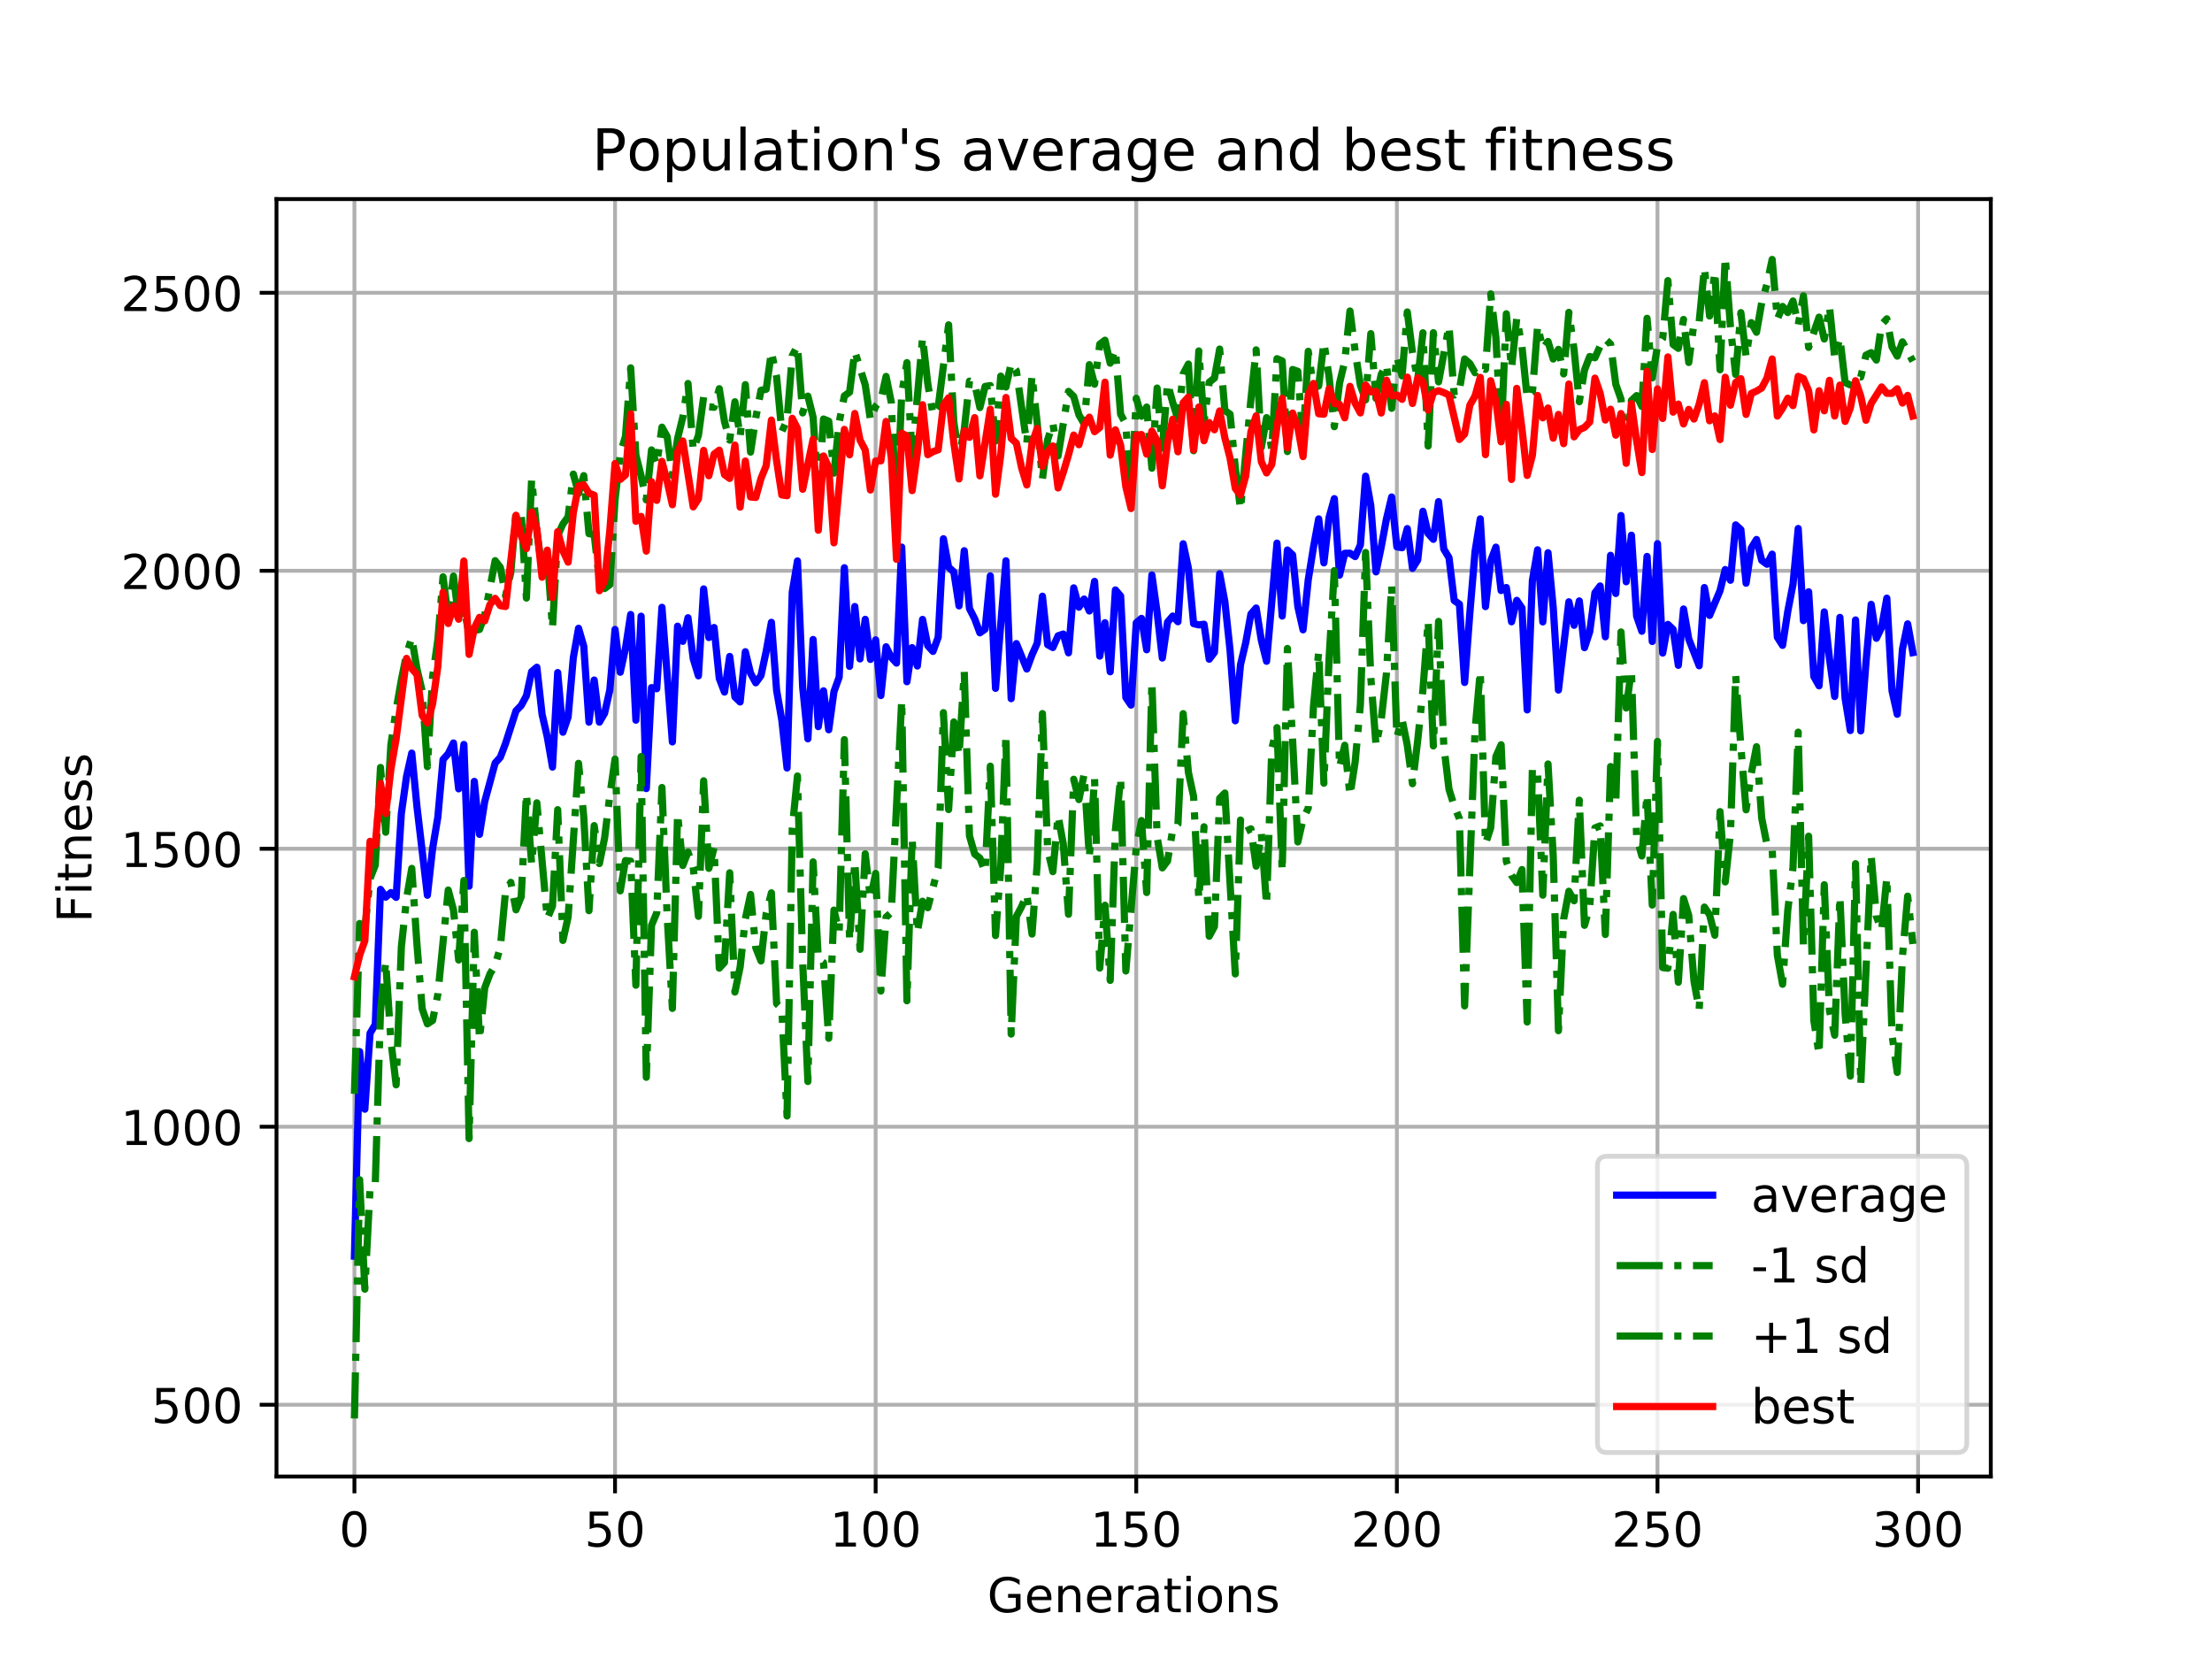 <?xml version="1.0" encoding="utf-8" standalone="no"?>
<!DOCTYPE svg PUBLIC "-//W3C//DTD SVG 1.1//EN"
  "http://www.w3.org/Graphics/SVG/1.1/DTD/svg11.dtd">
<!-- Created with matplotlib (https://matplotlib.org/) -->
<svg height="345.6pt" version="1.1" viewBox="0 0 460.8 345.6" width="460.8pt" xmlns="http://www.w3.org/2000/svg" xmlns:xlink="http://www.w3.org/1999/xlink">
 <defs>
  <style type="text/css">
*{stroke-linecap:butt;stroke-linejoin:round;}
  </style>
 </defs>
 <g id="figure_1">
  <g id="patch_1">
   <path d="M 0 345.6 
L 460.8 345.6 
L 460.8 0 
L 0 0 
z
" style="fill:#ffffff;"/>
  </g>
  <g id="axes_1">
   <g id="patch_2">
    <path d="M 57.6 307.584 
L 414.72 307.584 
L 414.72 41.472 
L 57.6 41.472 
z
" style="fill:#ffffff;"/>
   </g>
   <g id="matplotlib.axis_1">
    <g id="xtick_1">
     <g id="line2d_1">
      <path clip-path="url(#p41fdf93047)" d="M 73.833 307.584 
L 73.833 41.472 
" style="fill:none;stroke:#b0b0b0;stroke-linecap:square;stroke-width:0.8;"/>
     </g>
     <g id="line2d_2">
      <defs>
       <path d="M 0 0 
L 0 3.5 
" id="m886d10fa8c" style="stroke:#000000;stroke-width:0.8;"/>
      </defs>
      <g>
       <use style="stroke:#000000;stroke-width:0.8;" x="73.833" xlink:href="#m886d10fa8c" y="307.584"/>
      </g>
     </g>
     <g id="text_1">
      <!-- 0 -->
      <defs>
       <path d="M 31.781 66.406 
Q 24.172 66.406 20.328 58.906 
Q 16.5 51.422 16.5 36.375 
Q 16.5 21.391 20.328 13.891 
Q 24.172 6.391 31.781 6.391 
Q 39.453 6.391 43.281 13.891 
Q 47.125 21.391 47.125 36.375 
Q 47.125 51.422 43.281 58.906 
Q 39.453 66.406 31.781 66.406 
z
M 31.781 74.219 
Q 44.047 74.219 50.516 64.516 
Q 56.984 54.828 56.984 36.375 
Q 56.984 17.969 50.516 8.266 
Q 44.047 -1.422 31.781 -1.422 
Q 19.531 -1.422 13.062 8.266 
Q 6.594 17.969 6.594 36.375 
Q 6.594 54.828 13.062 64.516 
Q 19.531 74.219 31.781 74.219 
z
" id="DejaVuSans-48"/>
      </defs>
      <g transform="translate(70.651 322.182)scale(0.1 -0.1)">
       <use xlink:href="#DejaVuSans-48"/>
      </g>
     </g>
    </g>
    <g id="xtick_2">
     <g id="line2d_3">
      <path clip-path="url(#p41fdf93047)" d="M 128.123 307.584 
L 128.123 41.472 
" style="fill:none;stroke:#b0b0b0;stroke-linecap:square;stroke-width:0.8;"/>
     </g>
     <g id="line2d_4">
      <g>
       <use style="stroke:#000000;stroke-width:0.8;" x="128.123" xlink:href="#m886d10fa8c" y="307.584"/>
      </g>
     </g>
     <g id="text_2">
      <!-- 50 -->
      <defs>
       <path d="M 10.797 72.906 
L 49.516 72.906 
L 49.516 64.594 
L 19.828 64.594 
L 19.828 46.734 
Q 21.969 47.469 24.109 47.828 
Q 26.266 48.188 28.422 48.188 
Q 40.625 48.188 47.75 41.5 
Q 54.891 34.812 54.891 23.391 
Q 54.891 11.625 47.562 5.094 
Q 40.234 -1.422 26.906 -1.422 
Q 22.312 -1.422 17.547 -0.641 
Q 12.797 0.141 7.719 1.703 
L 7.719 11.625 
Q 12.109 9.234 16.797 8.062 
Q 21.484 6.891 26.703 6.891 
Q 35.156 6.891 40.078 11.328 
Q 45.016 15.766 45.016 23.391 
Q 45.016 31 40.078 35.438 
Q 35.156 39.891 26.703 39.891 
Q 22.75 39.891 18.812 39.016 
Q 14.891 38.141 10.797 36.281 
z
" id="DejaVuSans-53"/>
      </defs>
      <g transform="translate(121.76 322.182)scale(0.1 -0.1)">
       <use xlink:href="#DejaVuSans-53"/>
       <use x="63.623" xlink:href="#DejaVuSans-48"/>
      </g>
     </g>
    </g>
    <g id="xtick_3">
     <g id="line2d_5">
      <path clip-path="url(#p41fdf93047)" d="M 182.413 307.584 
L 182.413 41.472 
" style="fill:none;stroke:#b0b0b0;stroke-linecap:square;stroke-width:0.8;"/>
     </g>
     <g id="line2d_6">
      <g>
       <use style="stroke:#000000;stroke-width:0.8;" x="182.413" xlink:href="#m886d10fa8c" y="307.584"/>
      </g>
     </g>
     <g id="text_3">
      <!-- 100 -->
      <defs>
       <path d="M 12.406 8.297 
L 28.516 8.297 
L 28.516 63.922 
L 10.984 60.406 
L 10.984 69.391 
L 28.422 72.906 
L 38.281 72.906 
L 38.281 8.297 
L 54.391 8.297 
L 54.391 0 
L 12.406 0 
z
" id="DejaVuSans-49"/>
      </defs>
      <g transform="translate(172.869 322.182)scale(0.1 -0.1)">
       <use xlink:href="#DejaVuSans-49"/>
       <use x="63.623" xlink:href="#DejaVuSans-48"/>
       <use x="127.246" xlink:href="#DejaVuSans-48"/>
      </g>
     </g>
    </g>
    <g id="xtick_4">
     <g id="line2d_7">
      <path clip-path="url(#p41fdf93047)" d="M 236.703 307.584 
L 236.703 41.472 
" style="fill:none;stroke:#b0b0b0;stroke-linecap:square;stroke-width:0.8;"/>
     </g>
     <g id="line2d_8">
      <g>
       <use style="stroke:#000000;stroke-width:0.8;" x="236.703" xlink:href="#m886d10fa8c" y="307.584"/>
      </g>
     </g>
     <g id="text_4">
      <!-- 150 -->
      <g transform="translate(227.159 322.182)scale(0.1 -0.1)">
       <use xlink:href="#DejaVuSans-49"/>
       <use x="63.623" xlink:href="#DejaVuSans-53"/>
       <use x="127.246" xlink:href="#DejaVuSans-48"/>
      </g>
     </g>
    </g>
    <g id="xtick_5">
     <g id="line2d_9">
      <path clip-path="url(#p41fdf93047)" d="M 290.993 307.584 
L 290.993 41.472 
" style="fill:none;stroke:#b0b0b0;stroke-linecap:square;stroke-width:0.8;"/>
     </g>
     <g id="line2d_10">
      <g>
       <use style="stroke:#000000;stroke-width:0.8;" x="290.993" xlink:href="#m886d10fa8c" y="307.584"/>
      </g>
     </g>
     <g id="text_5">
      <!-- 200 -->
      <defs>
       <path d="M 19.188 8.297 
L 53.609 8.297 
L 53.609 0 
L 7.328 0 
L 7.328 8.297 
Q 12.938 14.109 22.625 23.891 
Q 32.328 33.688 34.812 36.531 
Q 39.547 41.844 41.422 45.531 
Q 43.312 49.219 43.312 52.781 
Q 43.312 58.594 39.234 62.25 
Q 35.156 65.922 28.609 65.922 
Q 23.969 65.922 18.812 64.312 
Q 13.672 62.703 7.812 59.422 
L 7.812 69.391 
Q 13.766 71.781 18.938 73 
Q 24.125 74.219 28.422 74.219 
Q 39.75 74.219 46.484 68.547 
Q 53.219 62.891 53.219 53.422 
Q 53.219 48.922 51.531 44.891 
Q 49.859 40.875 45.406 35.406 
Q 44.188 33.984 37.641 27.219 
Q 31.109 20.453 19.188 8.297 
z
" id="DejaVuSans-50"/>
      </defs>
      <g transform="translate(281.449 322.182)scale(0.1 -0.1)">
       <use xlink:href="#DejaVuSans-50"/>
       <use x="63.623" xlink:href="#DejaVuSans-48"/>
       <use x="127.246" xlink:href="#DejaVuSans-48"/>
      </g>
     </g>
    </g>
    <g id="xtick_6">
     <g id="line2d_11">
      <path clip-path="url(#p41fdf93047)" d="M 345.283 307.584 
L 345.283 41.472 
" style="fill:none;stroke:#b0b0b0;stroke-linecap:square;stroke-width:0.8;"/>
     </g>
     <g id="line2d_12">
      <g>
       <use style="stroke:#000000;stroke-width:0.8;" x="345.283" xlink:href="#m886d10fa8c" y="307.584"/>
      </g>
     </g>
     <g id="text_6">
      <!-- 250 -->
      <g transform="translate(335.739 322.182)scale(0.1 -0.1)">
       <use xlink:href="#DejaVuSans-50"/>
       <use x="63.623" xlink:href="#DejaVuSans-53"/>
       <use x="127.246" xlink:href="#DejaVuSans-48"/>
      </g>
     </g>
    </g>
    <g id="xtick_7">
     <g id="line2d_13">
      <path clip-path="url(#p41fdf93047)" d="M 399.573 307.584 
L 399.573 41.472 
" style="fill:none;stroke:#b0b0b0;stroke-linecap:square;stroke-width:0.8;"/>
     </g>
     <g id="line2d_14">
      <g>
       <use style="stroke:#000000;stroke-width:0.8;" x="399.573" xlink:href="#m886d10fa8c" y="307.584"/>
      </g>
     </g>
     <g id="text_7">
      <!-- 300 -->
      <defs>
       <path d="M 40.578 39.312 
Q 47.656 37.797 51.625 33 
Q 55.609 28.219 55.609 21.188 
Q 55.609 10.406 48.188 4.484 
Q 40.766 -1.422 27.094 -1.422 
Q 22.516 -1.422 17.656 -0.516 
Q 12.797 0.391 7.625 2.203 
L 7.625 11.719 
Q 11.719 9.328 16.594 8.109 
Q 21.484 6.891 26.812 6.891 
Q 36.078 6.891 40.938 10.547 
Q 45.797 14.203 45.797 21.188 
Q 45.797 27.641 41.281 31.266 
Q 36.766 34.906 28.719 34.906 
L 20.219 34.906 
L 20.219 43.016 
L 29.109 43.016 
Q 36.375 43.016 40.234 45.922 
Q 44.094 48.828 44.094 54.297 
Q 44.094 59.906 40.109 62.906 
Q 36.141 65.922 28.719 65.922 
Q 24.656 65.922 20.016 65.031 
Q 15.375 64.156 9.812 62.312 
L 9.812 71.094 
Q 15.438 72.656 20.344 73.438 
Q 25.25 74.219 29.594 74.219 
Q 40.828 74.219 47.359 69.109 
Q 53.906 64.016 53.906 55.328 
Q 53.906 49.266 50.438 45.094 
Q 46.969 40.922 40.578 39.312 
z
" id="DejaVuSans-51"/>
      </defs>
      <g transform="translate(390.029 322.182)scale(0.1 -0.1)">
       <use xlink:href="#DejaVuSans-51"/>
       <use x="63.623" xlink:href="#DejaVuSans-48"/>
       <use x="127.246" xlink:href="#DejaVuSans-48"/>
      </g>
     </g>
    </g>
    <g id="text_8">
     <!-- Generations -->
     <defs>
      <path d="M 59.516 10.406 
L 59.516 29.984 
L 43.406 29.984 
L 43.406 38.094 
L 69.281 38.094 
L 69.281 6.781 
Q 63.578 2.734 56.688 0.656 
Q 49.812 -1.422 42 -1.422 
Q 24.906 -1.422 15.25 8.562 
Q 5.609 18.562 5.609 36.375 
Q 5.609 54.25 15.25 64.234 
Q 24.906 74.219 42 74.219 
Q 49.125 74.219 55.547 72.453 
Q 61.969 70.703 67.391 67.281 
L 67.391 56.781 
Q 61.922 61.422 55.766 63.766 
Q 49.609 66.109 42.828 66.109 
Q 29.438 66.109 22.719 58.641 
Q 16.016 51.172 16.016 36.375 
Q 16.016 21.625 22.719 14.156 
Q 29.438 6.688 42.828 6.688 
Q 48.047 6.688 52.141 7.594 
Q 56.25 8.5 59.516 10.406 
z
" id="DejaVuSans-71"/>
      <path d="M 56.203 29.594 
L 56.203 25.203 
L 14.891 25.203 
Q 15.484 15.922 20.484 11.062 
Q 25.484 6.203 34.422 6.203 
Q 39.594 6.203 44.453 7.469 
Q 49.312 8.734 54.109 11.281 
L 54.109 2.781 
Q 49.266 0.734 44.188 -0.344 
Q 39.109 -1.422 33.891 -1.422 
Q 20.797 -1.422 13.156 6.188 
Q 5.516 13.812 5.516 26.812 
Q 5.516 40.234 12.766 48.109 
Q 20.016 56 32.328 56 
Q 43.359 56 49.781 48.891 
Q 56.203 41.797 56.203 29.594 
z
M 47.219 32.234 
Q 47.125 39.594 43.094 43.984 
Q 39.062 48.391 32.422 48.391 
Q 24.906 48.391 20.391 44.141 
Q 15.875 39.891 15.188 32.172 
z
" id="DejaVuSans-101"/>
      <path d="M 54.891 33.016 
L 54.891 0 
L 45.906 0 
L 45.906 32.719 
Q 45.906 40.484 42.875 44.328 
Q 39.844 48.188 33.797 48.188 
Q 26.516 48.188 22.312 43.547 
Q 18.109 38.922 18.109 30.906 
L 18.109 0 
L 9.078 0 
L 9.078 54.688 
L 18.109 54.688 
L 18.109 46.188 
Q 21.344 51.125 25.703 53.562 
Q 30.078 56 35.797 56 
Q 45.219 56 50.047 50.172 
Q 54.891 44.344 54.891 33.016 
z
" id="DejaVuSans-110"/>
      <path d="M 41.109 46.297 
Q 39.594 47.172 37.812 47.578 
Q 36.031 48 33.891 48 
Q 26.266 48 22.188 43.047 
Q 18.109 38.094 18.109 28.812 
L 18.109 0 
L 9.078 0 
L 9.078 54.688 
L 18.109 54.688 
L 18.109 46.188 
Q 20.953 51.172 25.484 53.578 
Q 30.031 56 36.531 56 
Q 37.453 56 38.578 55.875 
Q 39.703 55.766 41.062 55.516 
z
" id="DejaVuSans-114"/>
      <path d="M 34.281 27.484 
Q 23.391 27.484 19.188 25 
Q 14.984 22.516 14.984 16.5 
Q 14.984 11.719 18.141 8.906 
Q 21.297 6.109 26.703 6.109 
Q 34.188 6.109 38.703 11.406 
Q 43.219 16.703 43.219 25.484 
L 43.219 27.484 
z
M 52.203 31.203 
L 52.203 0 
L 43.219 0 
L 43.219 8.297 
Q 40.141 3.328 35.547 0.953 
Q 30.953 -1.422 24.312 -1.422 
Q 15.922 -1.422 10.953 3.297 
Q 6 8.016 6 15.922 
Q 6 25.141 12.172 29.828 
Q 18.359 34.516 30.609 34.516 
L 43.219 34.516 
L 43.219 35.406 
Q 43.219 41.609 39.141 45 
Q 35.062 48.391 27.688 48.391 
Q 23 48.391 18.547 47.266 
Q 14.109 46.141 10.016 43.891 
L 10.016 52.203 
Q 14.938 54.109 19.578 55.047 
Q 24.219 56 28.609 56 
Q 40.484 56 46.344 49.844 
Q 52.203 43.703 52.203 31.203 
z
" id="DejaVuSans-97"/>
      <path d="M 18.312 70.219 
L 18.312 54.688 
L 36.812 54.688 
L 36.812 47.703 
L 18.312 47.703 
L 18.312 18.016 
Q 18.312 11.328 20.141 9.422 
Q 21.969 7.516 27.594 7.516 
L 36.812 7.516 
L 36.812 0 
L 27.594 0 
Q 17.188 0 13.234 3.875 
Q 9.281 7.766 9.281 18.016 
L 9.281 47.703 
L 2.688 47.703 
L 2.688 54.688 
L 9.281 54.688 
L 9.281 70.219 
z
" id="DejaVuSans-116"/>
      <path d="M 9.422 54.688 
L 18.406 54.688 
L 18.406 0 
L 9.422 0 
z
M 9.422 75.984 
L 18.406 75.984 
L 18.406 64.594 
L 9.422 64.594 
z
" id="DejaVuSans-105"/>
      <path d="M 30.609 48.391 
Q 23.391 48.391 19.188 42.75 
Q 14.984 37.109 14.984 27.297 
Q 14.984 17.484 19.156 11.844 
Q 23.344 6.203 30.609 6.203 
Q 37.797 6.203 41.984 11.859 
Q 46.188 17.531 46.188 27.297 
Q 46.188 37.016 41.984 42.703 
Q 37.797 48.391 30.609 48.391 
z
M 30.609 56 
Q 42.328 56 49.016 48.375 
Q 55.719 40.766 55.719 27.297 
Q 55.719 13.875 49.016 6.219 
Q 42.328 -1.422 30.609 -1.422 
Q 18.844 -1.422 12.172 6.219 
Q 5.516 13.875 5.516 27.297 
Q 5.516 40.766 12.172 48.375 
Q 18.844 56 30.609 56 
z
" id="DejaVuSans-111"/>
      <path d="M 44.281 53.078 
L 44.281 44.578 
Q 40.484 46.531 36.375 47.5 
Q 32.281 48.484 27.875 48.484 
Q 21.188 48.484 17.844 46.438 
Q 14.5 44.391 14.5 40.281 
Q 14.5 37.156 16.891 35.375 
Q 19.281 33.594 26.516 31.984 
L 29.594 31.297 
Q 39.156 29.25 43.188 25.516 
Q 47.219 21.781 47.219 15.094 
Q 47.219 7.469 41.188 3.016 
Q 35.156 -1.422 24.609 -1.422 
Q 20.219 -1.422 15.453 -0.562 
Q 10.688 0.297 5.422 2 
L 5.422 11.281 
Q 10.406 8.688 15.234 7.391 
Q 20.062 6.109 24.812 6.109 
Q 31.156 6.109 34.562 8.281 
Q 37.984 10.453 37.984 14.406 
Q 37.984 18.062 35.516 20.016 
Q 33.062 21.969 24.703 23.781 
L 21.578 24.516 
Q 13.234 26.266 9.516 29.906 
Q 5.812 33.547 5.812 39.891 
Q 5.812 47.609 11.281 51.797 
Q 16.75 56 26.812 56 
Q 31.781 56 36.172 55.266 
Q 40.578 54.547 44.281 53.078 
z
" id="DejaVuSans-115"/>
     </defs>
     <g transform="translate(205.662 335.861)scale(0.1 -0.1)">
      <use xlink:href="#DejaVuSans-71"/>
      <use x="77.49" xlink:href="#DejaVuSans-101"/>
      <use x="139.014" xlink:href="#DejaVuSans-110"/>
      <use x="202.393" xlink:href="#DejaVuSans-101"/>
      <use x="263.916" xlink:href="#DejaVuSans-114"/>
      <use x="305.029" xlink:href="#DejaVuSans-97"/>
      <use x="366.309" xlink:href="#DejaVuSans-116"/>
      <use x="405.518" xlink:href="#DejaVuSans-105"/>
      <use x="433.301" xlink:href="#DejaVuSans-111"/>
      <use x="494.482" xlink:href="#DejaVuSans-110"/>
      <use x="557.861" xlink:href="#DejaVuSans-115"/>
     </g>
    </g>
   </g>
   <g id="matplotlib.axis_2">
    <g id="ytick_1">
     <g id="line2d_15">
      <path clip-path="url(#p41fdf93047)" d="M 57.6 292.63 
L 414.72 292.63 
" style="fill:none;stroke:#b0b0b0;stroke-linecap:square;stroke-width:0.8;"/>
     </g>
     <g id="line2d_16">
      <defs>
       <path d="M 0 0 
L -3.5 0 
" id="mee43d7c9e3" style="stroke:#000000;stroke-width:0.8;"/>
      </defs>
      <g>
       <use style="stroke:#000000;stroke-width:0.8;" x="57.6" xlink:href="#mee43d7c9e3" y="292.63"/>
      </g>
     </g>
     <g id="text_9">
      <!-- 500 -->
      <g transform="translate(31.512 296.429)scale(0.1 -0.1)">
       <use xlink:href="#DejaVuSans-53"/>
       <use x="63.623" xlink:href="#DejaVuSans-48"/>
       <use x="127.246" xlink:href="#DejaVuSans-48"/>
      </g>
     </g>
    </g>
    <g id="ytick_2">
     <g id="line2d_17">
      <path clip-path="url(#p41fdf93047)" d="M 57.6 234.72 
L 414.72 234.72 
" style="fill:none;stroke:#b0b0b0;stroke-linecap:square;stroke-width:0.8;"/>
     </g>
     <g id="line2d_18">
      <g>
       <use style="stroke:#000000;stroke-width:0.8;" x="57.6" xlink:href="#mee43d7c9e3" y="234.72"/>
      </g>
     </g>
     <g id="text_10">
      <!-- 1000 -->
      <g transform="translate(25.15 238.52)scale(0.1 -0.1)">
       <use xlink:href="#DejaVuSans-49"/>
       <use x="63.623" xlink:href="#DejaVuSans-48"/>
       <use x="127.246" xlink:href="#DejaVuSans-48"/>
       <use x="190.869" xlink:href="#DejaVuSans-48"/>
      </g>
     </g>
    </g>
    <g id="ytick_3">
     <g id="line2d_19">
      <path clip-path="url(#p41fdf93047)" d="M 57.6 176.811 
L 414.72 176.811 
" style="fill:none;stroke:#b0b0b0;stroke-linecap:square;stroke-width:0.8;"/>
     </g>
     <g id="line2d_20">
      <g>
       <use style="stroke:#000000;stroke-width:0.8;" x="57.6" xlink:href="#mee43d7c9e3" y="176.811"/>
      </g>
     </g>
     <g id="text_11">
      <!-- 1500 -->
      <g transform="translate(25.15 180.61)scale(0.1 -0.1)">
       <use xlink:href="#DejaVuSans-49"/>
       <use x="63.623" xlink:href="#DejaVuSans-53"/>
       <use x="127.246" xlink:href="#DejaVuSans-48"/>
       <use x="190.869" xlink:href="#DejaVuSans-48"/>
      </g>
     </g>
    </g>
    <g id="ytick_4">
     <g id="line2d_21">
      <path clip-path="url(#p41fdf93047)" d="M 57.6 118.902 
L 414.72 118.902 
" style="fill:none;stroke:#b0b0b0;stroke-linecap:square;stroke-width:0.8;"/>
     </g>
     <g id="line2d_22">
      <g>
       <use style="stroke:#000000;stroke-width:0.8;" x="57.6" xlink:href="#mee43d7c9e3" y="118.902"/>
      </g>
     </g>
     <g id="text_12">
      <!-- 2000 -->
      <g transform="translate(25.15 122.701)scale(0.1 -0.1)">
       <use xlink:href="#DejaVuSans-50"/>
       <use x="63.623" xlink:href="#DejaVuSans-48"/>
       <use x="127.246" xlink:href="#DejaVuSans-48"/>
       <use x="190.869" xlink:href="#DejaVuSans-48"/>
      </g>
     </g>
    </g>
    <g id="ytick_5">
     <g id="line2d_23">
      <path clip-path="url(#p41fdf93047)" d="M 57.6 60.993 
L 414.72 60.993 
" style="fill:none;stroke:#b0b0b0;stroke-linecap:square;stroke-width:0.8;"/>
     </g>
     <g id="line2d_24">
      <g>
       <use style="stroke:#000000;stroke-width:0.8;" x="57.6" xlink:href="#mee43d7c9e3" y="60.993"/>
      </g>
     </g>
     <g id="text_13">
      <!-- 2500 -->
      <g transform="translate(25.15 64.792)scale(0.1 -0.1)">
       <use xlink:href="#DejaVuSans-50"/>
       <use x="63.623" xlink:href="#DejaVuSans-53"/>
       <use x="127.246" xlink:href="#DejaVuSans-48"/>
       <use x="190.869" xlink:href="#DejaVuSans-48"/>
      </g>
     </g>
    </g>
    <g id="text_14">
     <!-- Fitness -->
     <defs>
      <path d="M 9.812 72.906 
L 51.703 72.906 
L 51.703 64.594 
L 19.672 64.594 
L 19.672 43.109 
L 48.578 43.109 
L 48.578 34.812 
L 19.672 34.812 
L 19.672 0 
L 9.812 0 
z
" id="DejaVuSans-70"/>
     </defs>
     <g transform="translate(19.07 192.202)rotate(-90)scale(0.1 -0.1)">
      <use xlink:href="#DejaVuSans-70"/>
      <use x="57.41" xlink:href="#DejaVuSans-105"/>
      <use x="85.193" xlink:href="#DejaVuSans-116"/>
      <use x="124.402" xlink:href="#DejaVuSans-110"/>
      <use x="187.781" xlink:href="#DejaVuSans-101"/>
      <use x="249.305" xlink:href="#DejaVuSans-115"/>
      <use x="301.404" xlink:href="#DejaVuSans-115"/>
     </g>
    </g>
   </g>
   <g id="line2d_25">
    <path clip-path="url(#p41fdf93047)" d="M 73.833 261.677 
L 74.919 219.074 
L 76.004 231.063 
L 77.09 215.26 
L 78.176 213.404 
L 79.262 185.276 
L 80.348 186.886 
L 81.433 185.942 
L 82.519 186.938 
L 83.605 169.484 
L 84.691 161.736 
L 85.777 156.885 
L 86.862 168.058 
L 89.034 186.497 
L 90.12 176.767 
L 91.206 170.239 
L 92.291 158.226 
L 93.377 157.009 
L 94.463 154.775 
L 95.549 164.329 
L 96.635 155.082 
L 97.72 184.612 
L 98.806 162.783 
L 99.892 173.808 
L 100.978 166.961 
L 103.149 158.951 
L 104.235 157.74 
L 105.321 154.855 
L 107.493 148.082 
L 108.578 146.959 
L 109.664 144.943 
L 110.75 139.914 
L 111.836 139 
L 112.922 148.8 
L 114.007 153.515 
L 115.093 159.794 
L 116.179 140.11 
L 117.265 152.535 
L 118.351 149.353 
L 119.436 136.976 
L 120.522 130.885 
L 121.608 134.627 
L 122.694 150.44 
L 123.78 141.666 
L 124.865 150.434 
L 125.951 148.577 
L 127.037 143.739 
L 128.123 131.123 
L 129.209 140.04 
L 130.294 135.096 
L 131.38 128.012 
L 132.466 150.022 
L 133.552 128.37 
L 134.638 164.273 
L 135.723 143.244 
L 136.809 143.476 
L 137.895 126.518 
L 140.067 154.557 
L 141.152 130.441 
L 142.238 133.602 
L 143.324 128.69 
L 144.41 137.218 
L 145.496 140.787 
L 146.581 122.685 
L 147.667 132.813 
L 148.753 130.72 
L 149.839 141.328 
L 150.925 144.169 
L 152.01 136.751 
L 153.096 145.18 
L 154.182 146.232 
L 155.268 135.768 
L 156.354 140.252 
L 157.439 142.236 
L 158.525 140.744 
L 159.611 135.67 
L 160.697 129.641 
L 161.783 143.815 
L 162.868 150.042 
L 163.954 159.985 
L 165.04 123.364 
L 166.126 116.854 
L 167.212 143.189 
L 168.297 153.909 
L 169.383 133.22 
L 170.469 151.369 
L 171.555 143.909 
L 172.641 152.02 
L 173.726 144.079 
L 174.812 141.066 
L 175.898 118.27 
L 176.984 138.814 
L 178.07 126.349 
L 179.155 137.262 
L 180.241 129.017 
L 181.327 137.358 
L 182.413 133.295 
L 183.499 144.893 
L 184.584 134.738 
L 185.67 136.95 
L 186.756 138.134 
L 187.842 113.971 
L 188.928 142.014 
L 190.013 134.917 
L 191.099 138.739 
L 192.185 129.036 
L 193.271 134.504 
L 194.357 135.699 
L 195.442 132.75 
L 196.528 112.236 
L 197.614 118.159 
L 198.7 119.156 
L 199.786 126.216 
L 200.871 114.727 
L 201.957 126.76 
L 203.043 128.908 
L 204.129 131.828 
L 205.215 131.058 
L 206.3 119.967 
L 207.386 143.394 
L 209.558 116.825 
L 210.644 145.542 
L 211.729 134.072 
L 213.901 139.363 
L 214.987 136.412 
L 216.073 133.992 
L 217.158 124.204 
L 218.244 134.299 
L 219.33 134.89 
L 220.416 132.45 
L 221.502 132.084 
L 222.587 135.994 
L 223.673 122.463 
L 224.759 126.492 
L 225.845 124.792 
L 226.931 127.278 
L 228.016 121.114 
L 229.102 136.678 
L 230.188 129.725 
L 231.274 139.942 
L 232.36 122.895 
L 233.445 124.162 
L 234.531 145.291 
L 235.617 146.887 
L 236.703 129.744 
L 237.789 128.822 
L 238.875 135.36 
L 239.96 119.769 
L 241.046 127.573 
L 242.132 137.076 
L 243.218 129.608 
L 244.304 128.338 
L 245.389 129.517 
L 246.475 113.281 
L 247.561 118.357 
L 248.647 129.911 
L 249.733 130.179 
L 250.818 130.041 
L 251.904 137.323 
L 252.99 135.893 
L 254.076 119.513 
L 255.162 125.358 
L 256.247 135.495 
L 257.333 150.152 
L 258.419 138.465 
L 259.505 133.89 
L 260.591 127.912 
L 261.676 126.657 
L 262.762 133.407 
L 263.848 137.753 
L 266.02 113.148 
L 267.105 128.331 
L 268.191 114.576 
L 269.277 115.604 
L 270.363 126.375 
L 271.449 131.201 
L 272.534 120.761 
L 273.62 114.012 
L 274.706 108.096 
L 275.792 117.256 
L 276.878 107.772 
L 277.963 103.879 
L 279.049 119.814 
L 280.135 115.257 
L 281.221 115.246 
L 282.307 115.947 
L 283.392 113.526 
L 284.478 99.192 
L 285.564 105.327 
L 286.65 119.133 
L 287.736 113.944 
L 288.821 108.11 
L 289.907 103.533 
L 290.993 113.918 
L 292.079 114.103 
L 293.165 110.117 
L 294.25 118.394 
L 295.336 116.654 
L 296.422 106.511 
L 297.508 111.147 
L 298.594 112.349 
L 299.679 104.498 
L 300.765 114.384 
L 301.851 116.17 
L 302.937 125.094 
L 304.023 125.862 
L 305.108 142.166 
L 306.194 127.748 
L 307.28 114.876 
L 308.366 108.087 
L 309.452 126.366 
L 310.537 116.844 
L 311.623 113.985 
L 312.709 123.019 
L 313.795 122.392 
L 314.881 129.528 
L 315.966 125.065 
L 317.052 126.658 
L 318.138 147.886 
L 319.224 120.928 
L 320.31 114.534 
L 321.395 129.554 
L 322.481 115.141 
L 323.567 126.589 
L 324.653 143.744 
L 326.824 125.369 
L 327.91 130.262 
L 328.996 125.188 
L 330.082 134.924 
L 331.168 131.595 
L 332.253 123.5 
L 333.339 122.069 
L 334.425 132.654 
L 335.511 115.686 
L 336.597 123.636 
L 337.682 107.398 
L 338.768 121.191 
L 339.854 111.493 
L 340.94 128.352 
L 342.026 131.498 
L 343.111 115.918 
L 344.197 133.634 
L 345.283 113.259 
L 346.369 136.041 
L 347.455 130.079 
L 348.54 131.122 
L 349.626 138.594 
L 350.712 126.866 
L 351.798 133.107 
L 353.969 138.69 
L 355.055 122.398 
L 356.141 128.204 
L 358.313 123.052 
L 359.398 118.645 
L 360.484 120.875 
L 361.57 109.345 
L 362.656 110.338 
L 363.742 121.49 
L 364.827 114.153 
L 365.913 112.386 
L 366.999 116.738 
L 368.085 117.541 
L 369.171 115.44 
L 370.256 132.746 
L 371.342 134.439 
L 372.428 127.351 
L 373.514 121.723 
L 374.6 110.101 
L 375.685 129.288 
L 376.771 123.279 
L 377.857 140.919 
L 378.943 142.87 
L 380.029 127.466 
L 381.114 137.209 
L 382.2 145.085 
L 383.286 128.616 
L 384.372 145.487 
L 385.458 152.181 
L 386.543 129.149 
L 387.629 152.256 
L 388.715 138.005 
L 389.801 125.897 
L 390.887 132.968 
L 391.972 130.688 
L 393.058 124.609 
L 394.144 143.915 
L 395.23 148.794 
L 396.316 135.241 
L 397.401 129.968 
L 398.487 135.954 
L 398.487 135.954 
" style="fill:none;stroke:#0000ff;stroke-linecap:square;stroke-width:1.5;"/>
   </g>
   <g id="line2d_26">
    <path clip-path="url(#p41fdf93047)" d="M 73.833 295.488 
L 74.919 245.765 
L 76.004 268.561 
L 77.09 247.491 
L 78.176 246.583 
L 79.262 210.674 
L 80.348 200.404 
L 81.433 216.765 
L 82.519 225.99 
L 83.605 197.317 
L 84.691 187.162 
L 85.777 180.902 
L 86.862 196.749 
L 87.948 210.134 
L 89.034 213.286 
L 90.12 212.574 
L 91.206 207.166 
L 93.377 185.409 
L 94.463 189.538 
L 95.549 199.986 
L 96.635 183.422 
L 97.72 237.182 
L 98.806 194.208 
L 99.892 216.491 
L 100.978 205.791 
L 102.064 202.894 
L 103.149 201.107 
L 104.235 197.274 
L 105.321 185.583 
L 106.407 183.808 
L 107.493 189.532 
L 108.578 186.81 
L 109.664 165.298 
L 110.75 180.036 
L 111.836 167.242 
L 114.007 191.387 
L 115.093 188.747 
L 116.179 168.671 
L 117.265 195.907 
L 118.351 191.038 
L 120.522 159.015 
L 121.608 170.171 
L 122.694 189.708 
L 123.78 171.995 
L 124.865 179.892 
L 125.951 174.553 
L 127.037 165.688 
L 128.123 158.13 
L 129.209 185.583 
L 130.294 179.273 
L 131.38 179.393 
L 132.466 205.242 
L 133.552 157.603 
L 134.638 224.414 
L 135.723 192.761 
L 136.809 190.161 
L 137.895 164.052 
L 138.981 190.778 
L 140.067 210.07 
L 141.152 169.518 
L 142.238 180.296 
L 143.324 177.493 
L 144.41 180.67 
L 145.496 190.885 
L 146.581 162.657 
L 147.667 180.892 
L 148.753 176.593 
L 149.839 201.685 
L 150.925 200.493 
L 152.01 181.818 
L 153.096 206.662 
L 154.182 201.474 
L 155.268 191.406 
L 156.354 186.327 
L 157.439 197.415 
L 158.525 200.179 
L 159.611 190.249 
L 160.697 185.996 
L 161.783 209.084 
L 162.868 210.163 
L 163.954 232.48 
L 165.04 172.632 
L 166.126 161.654 
L 167.212 200.357 
L 168.297 225.295 
L 169.383 179.544 
L 170.469 199.734 
L 171.555 200.53 
L 172.641 216.293 
L 173.726 189.593 
L 174.812 194.128 
L 175.898 154.077 
L 176.984 195.929 
L 178.07 179.488 
L 179.155 197.759 
L 180.241 177.867 
L 181.327 187.27 
L 182.413 181.948 
L 183.499 206.449 
L 184.584 191.057 
L 185.67 190.092 
L 187.842 145.88 
L 188.928 208.481 
L 190.013 174.739 
L 191.099 194.233 
L 192.185 187.749 
L 193.271 189.093 
L 195.442 180.695 
L 196.528 148.455 
L 197.614 168.646 
L 198.7 150.394 
L 199.786 157.33 
L 200.871 139.953 
L 201.957 174.125 
L 203.043 177.914 
L 204.129 178.757 
L 205.215 181.618 
L 206.3 159.608 
L 207.386 194.895 
L 208.472 180.62 
L 209.558 153.029 
L 210.644 215.411 
L 211.729 190.916 
L 212.815 188.876 
L 213.901 186.308 
L 214.987 194.579 
L 216.073 179.819 
L 217.158 148.652 
L 218.244 176.985 
L 219.33 181.583 
L 220.416 169.92 
L 221.502 175.845 
L 222.587 190.455 
L 223.673 162.335 
L 224.759 166.563 
L 225.845 161.289 
L 226.931 178.595 
L 228.016 162.198 
L 229.102 201.665 
L 230.188 188.575 
L 231.274 204.232 
L 232.36 172.93 
L 233.445 162.034 
L 234.531 202.275 
L 236.703 176.529 
L 237.789 170.937 
L 238.875 185.926 
L 239.96 142.004 
L 241.046 174.305 
L 242.132 180.798 
L 243.218 179.359 
L 244.304 172.816 
L 245.389 171.676 
L 246.475 148.667 
L 247.561 160.876 
L 248.647 165.922 
L 249.733 187.245 
L 250.818 172.236 
L 251.904 195.032 
L 252.99 193.014 
L 254.076 166.312 
L 255.162 165.206 
L 257.333 202.886 
L 258.419 170.836 
L 259.505 173.179 
L 260.591 172.661 
L 261.676 180.432 
L 262.762 173.638 
L 263.848 188.503 
L 264.934 155.951 
L 266.02 151.575 
L 267.105 181.468 
L 268.191 135.085 
L 269.277 154.236 
L 270.363 175.392 
L 271.449 170.647 
L 272.534 168.338 
L 273.62 147.142 
L 274.706 135.797 
L 275.792 163.156 
L 276.878 136.997 
L 277.963 118.874 
L 279.049 159.803 
L 280.135 155.252 
L 281.221 165.705 
L 282.307 158.704 
L 283.392 146.806 
L 284.478 115.09 
L 285.564 141.149 
L 286.65 155.273 
L 287.736 149.9 
L 288.821 140.282 
L 289.907 122.007 
L 290.993 153.558 
L 292.079 149.903 
L 293.165 155.251 
L 294.25 163.261 
L 295.336 154.225 
L 296.422 143.701 
L 297.508 129.378 
L 298.594 155.39 
L 299.679 129.449 
L 300.765 155.273 
L 301.851 164.414 
L 302.937 167.878 
L 304.023 170.549 
L 305.108 209.549 
L 307.28 152.103 
L 308.366 139.839 
L 309.452 175.78 
L 310.537 172.462 
L 311.623 157.609 
L 312.709 155.139 
L 313.795 179.419 
L 314.881 182.359 
L 315.966 183.854 
L 317.052 181.146 
L 318.138 212.903 
L 319.224 159.998 
L 320.31 161.185 
L 321.395 186.479 
L 322.481 159.149 
L 323.567 178.389 
L 324.653 214.711 
L 325.739 191.428 
L 326.824 185.668 
L 327.91 187.648 
L 328.996 166.69 
L 330.082 192.762 
L 331.168 188.922 
L 332.253 172.473 
L 333.339 172.048 
L 334.425 194.675 
L 335.511 159.688 
L 336.597 167.223 
L 337.682 131.649 
L 338.768 147.487 
L 339.854 139.554 
L 340.94 174.295 
L 342.026 178.32 
L 343.111 165.527 
L 344.197 188.54 
L 345.283 154.445 
L 346.369 201.567 
L 347.455 201.702 
L 348.54 190.487 
L 349.626 204.621 
L 350.712 187.185 
L 351.798 190.703 
L 352.884 204.373 
L 353.969 210.347 
L 355.055 188.958 
L 356.141 190.577 
L 357.227 194.827 
L 358.313 169.075 
L 359.398 183.721 
L 360.484 173.663 
L 361.57 140.678 
L 362.656 155.551 
L 363.742 168.698 
L 364.827 161.099 
L 365.913 155.554 
L 366.999 170.443 
L 368.085 175.893 
L 369.171 176.831 
L 370.256 198.981 
L 371.342 205.04 
L 372.428 189.597 
L 373.514 180.745 
L 374.6 152.522 
L 375.685 196.956 
L 376.771 174.19 
L 377.857 212.579 
L 378.943 219.672 
L 380.029 184.303 
L 381.114 210.557 
L 382.2 215.659 
L 383.286 186.798 
L 384.372 211.276 
L 385.458 224.168 
L 386.543 179.922 
L 387.629 225.966 
L 389.801 178.331 
L 390.887 190.932 
L 391.972 193.765 
L 393.058 182.805 
L 394.144 215.569 
L 395.23 223.402 
L 396.316 199.265 
L 397.401 186.682 
L 398.487 196.654 
L 398.487 196.654 
" style="fill:none;stroke:#008000;stroke-dasharray:9.6,2.4,1.5,2.4;stroke-dashoffset:0;stroke-width:1.5;"/>
   </g>
   <g id="line2d_27">
    <path clip-path="url(#p41fdf93047)" d="M 73.833 227.867 
L 74.919 192.383 
L 76.004 193.566 
L 77.09 183.029 
L 78.176 180.226 
L 79.262 159.878 
L 80.348 173.369 
L 81.433 155.118 
L 82.519 147.886 
L 83.605 141.651 
L 84.691 136.309 
L 85.777 132.868 
L 86.862 139.367 
L 87.948 143.957 
L 89.034 159.708 
L 90.12 140.96 
L 91.206 133.312 
L 92.291 120.164 
L 93.377 128.609 
L 94.463 120.011 
L 95.549 128.673 
L 96.635 126.743 
L 97.72 132.043 
L 98.806 131.357 
L 99.892 131.124 
L 100.978 128.13 
L 103.149 116.796 
L 104.235 118.206 
L 105.321 124.128 
L 106.407 119.255 
L 107.493 106.632 
L 108.578 107.109 
L 109.664 124.588 
L 110.75 99.792 
L 111.836 110.758 
L 112.922 118.535 
L 114.007 115.643 
L 115.093 130.841 
L 116.179 111.549 
L 117.265 109.163 
L 118.351 107.669 
L 119.436 98.766 
L 120.522 102.756 
L 121.608 99.083 
L 122.694 111.172 
L 123.78 111.337 
L 124.865 120.977 
L 125.951 122.6 
L 127.037 121.79 
L 128.123 104.115 
L 129.209 94.496 
L 130.294 90.919 
L 131.38 76.632 
L 132.466 94.802 
L 133.552 99.138 
L 134.638 104.133 
L 135.723 93.727 
L 136.809 96.791 
L 137.895 88.984 
L 138.981 90.951 
L 140.067 99.045 
L 141.152 91.364 
L 142.238 86.908 
L 143.324 79.887 
L 144.41 93.766 
L 145.496 90.689 
L 146.581 82.714 
L 147.667 84.733 
L 148.753 84.848 
L 149.839 80.971 
L 150.925 87.845 
L 152.01 91.685 
L 153.096 83.697 
L 154.182 90.99 
L 155.268 80.13 
L 156.354 94.178 
L 157.439 87.056 
L 158.525 81.31 
L 159.611 81.09 
L 160.697 73.286 
L 161.783 78.546 
L 162.868 89.922 
L 163.954 87.489 
L 165.04 74.097 
L 166.126 72.055 
L 167.212 86.021 
L 168.297 82.523 
L 169.383 86.895 
L 170.469 103.003 
L 171.555 87.288 
L 172.641 87.746 
L 173.726 98.564 
L 174.812 88.004 
L 175.898 82.463 
L 176.984 81.699 
L 178.07 73.209 
L 180.241 80.168 
L 181.327 87.447 
L 182.413 84.642 
L 183.499 83.337 
L 184.584 78.42 
L 185.67 83.808 
L 186.756 107.476 
L 187.842 82.062 
L 188.928 75.546 
L 190.013 95.096 
L 192.185 70.323 
L 193.271 79.916 
L 194.357 86.381 
L 195.442 84.805 
L 197.614 67.672 
L 198.7 87.919 
L 199.786 95.101 
L 200.871 89.501 
L 201.957 79.396 
L 203.043 79.902 
L 204.129 84.899 
L 205.215 80.499 
L 206.3 80.326 
L 207.386 91.893 
L 208.472 78.35 
L 209.558 80.621 
L 210.644 75.673 
L 211.729 77.228 
L 213.901 92.417 
L 214.987 78.244 
L 216.073 88.165 
L 217.158 99.756 
L 218.244 91.613 
L 219.33 88.197 
L 220.416 94.979 
L 222.587 81.532 
L 223.673 82.59 
L 224.759 86.422 
L 225.845 88.296 
L 226.931 75.962 
L 228.016 80.03 
L 229.102 71.691 
L 230.188 70.875 
L 231.274 75.652 
L 232.36 72.86 
L 233.445 86.29 
L 234.531 88.308 
L 235.617 104.515 
L 236.703 82.959 
L 237.789 86.707 
L 238.875 84.794 
L 239.96 97.534 
L 241.046 80.841 
L 242.132 93.354 
L 243.218 79.857 
L 244.304 83.859 
L 245.389 87.359 
L 246.475 77.896 
L 247.561 75.838 
L 248.647 93.899 
L 249.733 73.112 
L 250.818 87.847 
L 251.904 79.615 
L 252.99 78.771 
L 254.076 72.715 
L 255.162 85.511 
L 256.247 86.284 
L 257.333 97.417 
L 258.419 106.094 
L 260.591 83.164 
L 261.676 72.883 
L 262.762 93.176 
L 263.848 87.004 
L 264.934 93.649 
L 266.02 74.72 
L 267.105 75.193 
L 268.191 94.067 
L 269.277 76.973 
L 270.363 77.358 
L 271.449 91.756 
L 272.534 73.184 
L 273.62 80.882 
L 274.706 80.395 
L 275.792 71.356 
L 276.878 78.548 
L 277.963 88.884 
L 279.049 79.826 
L 280.135 75.261 
L 281.221 64.787 
L 282.307 73.191 
L 283.392 80.247 
L 284.478 83.294 
L 285.564 69.504 
L 286.65 82.994 
L 287.736 77.989 
L 288.821 75.937 
L 289.907 85.058 
L 290.993 74.278 
L 292.079 78.303 
L 293.165 64.983 
L 294.25 73.526 
L 295.336 79.084 
L 296.422 69.32 
L 297.508 92.917 
L 298.594 69.309 
L 299.679 79.547 
L 301.851 67.925 
L 302.937 82.31 
L 304.023 81.176 
L 305.108 74.784 
L 306.194 75.727 
L 307.28 77.649 
L 308.366 76.335 
L 309.452 76.951 
L 310.537 61.226 
L 311.623 70.362 
L 312.709 90.898 
L 313.795 65.364 
L 314.881 76.697 
L 315.966 66.276 
L 317.052 72.171 
L 318.138 82.869 
L 319.224 81.858 
L 320.31 67.884 
L 321.395 72.629 
L 322.481 71.132 
L 323.567 74.788 
L 324.653 72.777 
L 325.739 77.89 
L 326.824 65.069 
L 327.91 72.875 
L 328.996 83.685 
L 330.082 77.085 
L 331.168 74.269 
L 332.253 74.528 
L 333.339 72.09 
L 334.425 70.632 
L 335.511 71.683 
L 336.597 80.049 
L 337.682 83.147 
L 338.768 94.895 
L 339.854 83.431 
L 340.94 82.409 
L 342.026 84.676 
L 343.111 66.31 
L 344.197 78.727 
L 345.283 72.073 
L 346.369 70.516 
L 347.455 58.456 
L 348.54 71.758 
L 349.626 72.567 
L 350.712 66.547 
L 351.798 75.512 
L 352.884 67.303 
L 353.969 67.033 
L 355.055 55.838 
L 356.141 65.83 
L 357.227 56.594 
L 358.313 77.029 
L 359.398 53.568 
L 360.484 68.087 
L 361.57 78.012 
L 362.656 65.125 
L 363.742 74.281 
L 364.827 67.207 
L 365.913 69.217 
L 366.999 63.034 
L 368.085 59.189 
L 369.171 54.049 
L 370.256 66.511 
L 371.342 63.838 
L 372.428 65.105 
L 373.514 62.701 
L 374.6 67.68 
L 375.685 61.62 
L 376.771 72.368 
L 378.943 66.068 
L 380.029 70.628 
L 381.114 63.86 
L 382.2 74.511 
L 383.286 70.434 
L 384.372 79.698 
L 385.458 80.194 
L 386.543 78.375 
L 387.629 78.545 
L 388.715 73.981 
L 389.801 73.463 
L 390.887 75.005 
L 391.972 67.612 
L 393.058 66.414 
L 394.144 72.261 
L 395.23 74.187 
L 396.316 71.216 
L 398.487 75.255 
L 398.487 75.255 
" style="fill:none;stroke:#008000;stroke-dasharray:9.6,2.4,1.5,2.4;stroke-dashoffset:0;stroke-width:1.5;"/>
   </g>
   <g id="line2d_28">
    <path clip-path="url(#p41fdf93047)" d="M 73.833 203.498 
L 74.919 199.006 
L 76.004 195.968 
L 77.09 175.262 
L 78.176 176.074 
L 79.262 163.197 
L 80.348 169.484 
L 81.433 160.216 
L 82.519 153.929 
L 84.691 137.157 
L 85.777 139.28 
L 86.862 140.518 
L 87.948 149.04 
L 89.034 150.597 
L 90.12 146.629 
L 91.206 138.86 
L 92.291 123.384 
L 93.377 129.889 
L 94.463 126.26 
L 95.549 128.997 
L 96.635 116.871 
L 97.72 136.323 
L 98.806 130.86 
L 99.892 128.605 
L 100.978 129.336 
L 102.064 125.927 
L 103.149 124.645 
L 104.235 126.174 
L 105.321 126.35 
L 107.493 107.337 
L 108.578 111.638 
L 109.664 114.288 
L 110.75 106.658 
L 111.836 110.192 
L 112.922 120.241 
L 114.007 114.606 
L 115.093 124.48 
L 116.179 110.755 
L 117.265 114.716 
L 118.351 117.112 
L 119.436 106.766 
L 120.522 101.227 
L 121.608 100.999 
L 122.694 102.729 
L 123.78 103.155 
L 124.865 123.062 
L 125.951 121.078 
L 127.037 110.511 
L 128.123 96.562 
L 129.209 99.869 
L 130.294 98.934 
L 131.38 86.19 
L 132.466 108.6 
L 133.552 107.576 
L 134.638 114.807 
L 135.723 100.338 
L 136.809 104.236 
L 137.895 96.107 
L 138.981 100.306 
L 140.067 105.151 
L 141.152 94.158 
L 142.238 91.859 
L 144.41 105.591 
L 145.496 103.922 
L 146.581 93.827 
L 147.667 99.108 
L 148.753 94.604 
L 149.839 93.776 
L 150.925 98.87 
L 152.01 99.667 
L 153.096 92.715 
L 154.182 105.646 
L 155.268 96.041 
L 156.354 103.525 
L 157.439 103.63 
L 158.525 99.682 
L 159.611 97.01 
L 160.697 87.51 
L 161.783 96.029 
L 162.868 103.102 
L 163.954 103.27 
L 165.04 87.143 
L 166.126 89.269 
L 167.212 101.921 
L 169.383 91.506 
L 170.469 110.459 
L 171.555 94.983 
L 172.641 97.355 
L 173.726 113.084 
L 175.898 89.449 
L 176.984 94.746 
L 178.07 86.138 
L 179.155 91.653 
L 180.241 93.743 
L 181.327 102.076 
L 182.413 96.026 
L 183.499 96.007 
L 184.584 87.794 
L 185.67 95.33 
L 186.756 116.519 
L 187.842 90.231 
L 188.928 90.866 
L 190.013 102.207 
L 191.099 94.405 
L 192.185 84.312 
L 193.271 94.721 
L 194.357 94.095 
L 195.442 93.697 
L 196.528 84.389 
L 197.614 82.865 
L 198.7 92.294 
L 199.786 99.769 
L 200.871 89.739 
L 201.957 91.109 
L 203.043 87.003 
L 204.129 99.126 
L 206.3 85.235 
L 207.386 102.955 
L 208.472 94.792 
L 209.558 82.799 
L 210.644 91.316 
L 211.729 92.317 
L 212.815 97.434 
L 213.901 101.021 
L 214.987 92.383 
L 216.073 89.234 
L 217.158 97.155 
L 218.244 94.051 
L 219.33 92.902 
L 220.416 101.651 
L 221.502 98.398 
L 222.587 94.768 
L 223.673 90.632 
L 224.759 92.646 
L 225.845 88.625 
L 226.931 86.903 
L 228.016 89.923 
L 229.102 89.053 
L 230.188 79.612 
L 231.274 94.812 
L 232.36 89.534 
L 233.445 92.743 
L 234.531 101.402 
L 235.617 105.938 
L 236.703 90.662 
L 237.789 90.524 
L 238.875 94.603 
L 239.96 89.797 
L 241.046 91.79 
L 242.132 101.203 
L 243.218 92.224 
L 244.304 87.329 
L 245.389 94.115 
L 246.475 83.908 
L 247.561 82.713 
L 248.647 93.733 
L 249.733 84.793 
L 250.818 91.816 
L 251.904 88.021 
L 252.99 89.53 
L 254.076 85.608 
L 255.162 91.228 
L 256.247 95.452 
L 257.333 101.744 
L 258.419 103.119 
L 259.505 99.155 
L 260.591 89.911 
L 261.676 86.623 
L 262.762 96.201 
L 263.848 98.522 
L 264.934 96.744 
L 266.02 88.799 
L 267.105 82.961 
L 268.191 93.314 
L 269.277 86.044 
L 270.363 89.054 
L 271.449 95.118 
L 272.534 82.183 
L 273.62 79.876 
L 274.706 86.192 
L 275.792 86.288 
L 276.878 80.958 
L 277.963 84.045 
L 279.049 84.236 
L 280.135 87.045 
L 281.221 80.484 
L 282.307 84.022 
L 283.392 86.022 
L 284.478 80.189 
L 285.564 81.633 
L 286.65 81.529 
L 287.736 86.041 
L 288.821 79.194 
L 289.907 82.485 
L 290.993 82.285 
L 292.079 83.19 
L 293.165 78.562 
L 294.25 84.054 
L 295.336 78.699 
L 296.422 79.503 
L 297.508 85.446 
L 298.594 81.786 
L 299.679 81.393 
L 300.765 81.778 
L 301.851 82.305 
L 304.023 91.549 
L 305.108 90.399 
L 306.194 84.414 
L 307.28 82.491 
L 308.366 78.615 
L 309.452 94.712 
L 310.537 79.314 
L 311.623 83.62 
L 312.709 92.039 
L 313.795 84.228 
L 314.881 99.876 
L 315.966 80.902 
L 317.052 89.294 
L 318.138 99.035 
L 319.224 94.857 
L 320.31 82.384 
L 321.395 87.049 
L 322.481 84.997 
L 323.567 91.282 
L 324.653 86.337 
L 325.739 92.426 
L 326.824 79.999 
L 327.91 91.004 
L 328.996 89.516 
L 330.082 89.027 
L 331.168 87.905 
L 332.253 78.772 
L 333.339 81.902 
L 334.425 87.495 
L 335.511 85.25 
L 336.597 90.651 
L 337.682 86.153 
L 338.768 96.517 
L 339.854 84.071 
L 340.94 91.854 
L 342.026 98.452 
L 343.111 77.329 
L 344.197 93.642 
L 345.283 81.013 
L 346.369 87.17 
L 347.455 74.351 
L 348.54 85.858 
L 349.626 84.176 
L 350.712 88.317 
L 351.798 85.286 
L 352.884 87.3 
L 353.969 84.197 
L 355.055 79.723 
L 356.141 87.66 
L 357.227 86.644 
L 358.313 91.575 
L 359.398 78.588 
L 360.484 84.408 
L 361.57 79.694 
L 362.656 78.894 
L 363.742 86.329 
L 364.827 81.965 
L 365.913 81.47 
L 366.999 80.815 
L 368.085 78.759 
L 369.171 74.78 
L 370.256 86.67 
L 371.342 85.05 
L 372.428 82.958 
L 373.514 84.496 
L 374.6 78.399 
L 375.685 78.87 
L 376.771 81.419 
L 377.857 89.562 
L 378.943 81.402 
L 380.029 85.578 
L 381.114 79.229 
L 382.2 86.665 
L 383.286 80.221 
L 384.372 87.787 
L 385.458 84.989 
L 386.543 79.313 
L 387.629 82.52 
L 388.715 87.543 
L 389.801 84.033 
L 391.972 80.604 
L 393.058 81.932 
L 394.144 81.952 
L 395.23 80.992 
L 396.316 83.962 
L 397.401 82.359 
L 398.487 86.675 
L 398.487 86.675 
" style="fill:none;stroke:#ff0000;stroke-linecap:square;stroke-width:1.5;"/>
   </g>
   <g id="patch_3">
    <path d="M 57.6 307.584 
L 57.6 41.472 
" style="fill:none;stroke:#000000;stroke-linecap:square;stroke-linejoin:miter;stroke-width:0.8;"/>
   </g>
   <g id="patch_4">
    <path d="M 414.72 307.584 
L 414.72 41.472 
" style="fill:none;stroke:#000000;stroke-linecap:square;stroke-linejoin:miter;stroke-width:0.8;"/>
   </g>
   <g id="patch_5">
    <path d="M 57.6 307.584 
L 414.72 307.584 
" style="fill:none;stroke:#000000;stroke-linecap:square;stroke-linejoin:miter;stroke-width:0.8;"/>
   </g>
   <g id="patch_6">
    <path d="M 57.6 41.472 
L 414.72 41.472 
" style="fill:none;stroke:#000000;stroke-linecap:square;stroke-linejoin:miter;stroke-width:0.8;"/>
   </g>
   <g id="text_15">
    <!-- Population's average and best fitness -->
    <defs>
     <path d="M 19.672 64.797 
L 19.672 37.406 
L 32.078 37.406 
Q 38.969 37.406 42.719 40.969 
Q 46.484 44.531 46.484 51.125 
Q 46.484 57.672 42.719 61.234 
Q 38.969 64.797 32.078 64.797 
z
M 9.812 72.906 
L 32.078 72.906 
Q 44.344 72.906 50.609 67.359 
Q 56.891 61.812 56.891 51.125 
Q 56.891 40.328 50.609 34.812 
Q 44.344 29.297 32.078 29.297 
L 19.672 29.297 
L 19.672 0 
L 9.812 0 
z
" id="DejaVuSans-80"/>
     <path d="M 18.109 8.203 
L 18.109 -20.797 
L 9.078 -20.797 
L 9.078 54.688 
L 18.109 54.688 
L 18.109 46.391 
Q 20.953 51.266 25.266 53.625 
Q 29.594 56 35.594 56 
Q 45.562 56 51.781 48.094 
Q 58.016 40.188 58.016 27.297 
Q 58.016 14.406 51.781 6.484 
Q 45.562 -1.422 35.594 -1.422 
Q 29.594 -1.422 25.266 0.953 
Q 20.953 3.328 18.109 8.203 
z
M 48.688 27.297 
Q 48.688 37.203 44.609 42.844 
Q 40.531 48.484 33.406 48.484 
Q 26.266 48.484 22.188 42.844 
Q 18.109 37.203 18.109 27.297 
Q 18.109 17.391 22.188 11.75 
Q 26.266 6.109 33.406 6.109 
Q 40.531 6.109 44.609 11.75 
Q 48.688 17.391 48.688 27.297 
z
" id="DejaVuSans-112"/>
     <path d="M 8.5 21.578 
L 8.5 54.688 
L 17.484 54.688 
L 17.484 21.922 
Q 17.484 14.156 20.5 10.266 
Q 23.531 6.391 29.594 6.391 
Q 36.859 6.391 41.078 11.031 
Q 45.312 15.672 45.312 23.688 
L 45.312 54.688 
L 54.297 54.688 
L 54.297 0 
L 45.312 0 
L 45.312 8.406 
Q 42.047 3.422 37.719 1 
Q 33.406 -1.422 27.688 -1.422 
Q 18.266 -1.422 13.375 4.438 
Q 8.5 10.297 8.5 21.578 
z
M 31.109 56 
z
" id="DejaVuSans-117"/>
     <path d="M 9.422 75.984 
L 18.406 75.984 
L 18.406 0 
L 9.422 0 
z
" id="DejaVuSans-108"/>
     <path d="M 17.922 72.906 
L 17.922 45.797 
L 9.625 45.797 
L 9.625 72.906 
z
" id="DejaVuSans-39"/>
     <path id="DejaVuSans-32"/>
     <path d="M 2.984 54.688 
L 12.5 54.688 
L 29.594 8.797 
L 46.688 54.688 
L 56.203 54.688 
L 35.688 0 
L 23.484 0 
z
" id="DejaVuSans-118"/>
     <path d="M 45.406 27.984 
Q 45.406 37.75 41.375 43.109 
Q 37.359 48.484 30.078 48.484 
Q 22.859 48.484 18.828 43.109 
Q 14.797 37.75 14.797 27.984 
Q 14.797 18.266 18.828 12.891 
Q 22.859 7.516 30.078 7.516 
Q 37.359 7.516 41.375 12.891 
Q 45.406 18.266 45.406 27.984 
z
M 54.391 6.781 
Q 54.391 -7.172 48.188 -13.984 
Q 42 -20.797 29.203 -20.797 
Q 24.469 -20.797 20.266 -20.094 
Q 16.062 -19.391 12.109 -17.922 
L 12.109 -9.188 
Q 16.062 -11.328 19.922 -12.344 
Q 23.781 -13.375 27.781 -13.375 
Q 36.625 -13.375 41.016 -8.766 
Q 45.406 -4.156 45.406 5.172 
L 45.406 9.625 
Q 42.625 4.781 38.281 2.391 
Q 33.938 0 27.875 0 
Q 17.828 0 11.672 7.656 
Q 5.516 15.328 5.516 27.984 
Q 5.516 40.672 11.672 48.328 
Q 17.828 56 27.875 56 
Q 33.938 56 38.281 53.609 
Q 42.625 51.219 45.406 46.391 
L 45.406 54.688 
L 54.391 54.688 
z
" id="DejaVuSans-103"/>
     <path d="M 45.406 46.391 
L 45.406 75.984 
L 54.391 75.984 
L 54.391 0 
L 45.406 0 
L 45.406 8.203 
Q 42.578 3.328 38.25 0.953 
Q 33.938 -1.422 27.875 -1.422 
Q 17.969 -1.422 11.734 6.484 
Q 5.516 14.406 5.516 27.297 
Q 5.516 40.188 11.734 48.094 
Q 17.969 56 27.875 56 
Q 33.938 56 38.25 53.625 
Q 42.578 51.266 45.406 46.391 
z
M 14.797 27.297 
Q 14.797 17.391 18.875 11.75 
Q 22.953 6.109 30.078 6.109 
Q 37.203 6.109 41.297 11.75 
Q 45.406 17.391 45.406 27.297 
Q 45.406 37.203 41.297 42.844 
Q 37.203 48.484 30.078 48.484 
Q 22.953 48.484 18.875 42.844 
Q 14.797 37.203 14.797 27.297 
z
" id="DejaVuSans-100"/>
     <path d="M 48.688 27.297 
Q 48.688 37.203 44.609 42.844 
Q 40.531 48.484 33.406 48.484 
Q 26.266 48.484 22.188 42.844 
Q 18.109 37.203 18.109 27.297 
Q 18.109 17.391 22.188 11.75 
Q 26.266 6.109 33.406 6.109 
Q 40.531 6.109 44.609 11.75 
Q 48.688 17.391 48.688 27.297 
z
M 18.109 46.391 
Q 20.953 51.266 25.266 53.625 
Q 29.594 56 35.594 56 
Q 45.562 56 51.781 48.094 
Q 58.016 40.188 58.016 27.297 
Q 58.016 14.406 51.781 6.484 
Q 45.562 -1.422 35.594 -1.422 
Q 29.594 -1.422 25.266 0.953 
Q 20.953 3.328 18.109 8.203 
L 18.109 0 
L 9.078 0 
L 9.078 75.984 
L 18.109 75.984 
z
" id="DejaVuSans-98"/>
     <path d="M 37.109 75.984 
L 37.109 68.5 
L 28.516 68.5 
Q 23.688 68.5 21.797 66.547 
Q 19.922 64.594 19.922 59.516 
L 19.922 54.688 
L 34.719 54.688 
L 34.719 47.703 
L 19.922 47.703 
L 19.922 0 
L 10.891 0 
L 10.891 47.703 
L 2.297 47.703 
L 2.297 54.688 
L 10.891 54.688 
L 10.891 58.5 
Q 10.891 67.625 15.141 71.797 
Q 19.391 75.984 28.609 75.984 
z
" id="DejaVuSans-102"/>
    </defs>
    <g transform="translate(123.315 35.472)scale(0.12 -0.12)">
     <use xlink:href="#DejaVuSans-80"/>
     <use x="60.256" xlink:href="#DejaVuSans-111"/>
     <use x="121.438" xlink:href="#DejaVuSans-112"/>
     <use x="184.914" xlink:href="#DejaVuSans-117"/>
     <use x="248.293" xlink:href="#DejaVuSans-108"/>
     <use x="276.076" xlink:href="#DejaVuSans-97"/>
     <use x="337.355" xlink:href="#DejaVuSans-116"/>
     <use x="376.564" xlink:href="#DejaVuSans-105"/>
     <use x="404.348" xlink:href="#DejaVuSans-111"/>
     <use x="465.529" xlink:href="#DejaVuSans-110"/>
     <use x="528.908" xlink:href="#DejaVuSans-39"/>
     <use x="556.398" xlink:href="#DejaVuSans-115"/>
     <use x="608.498" xlink:href="#DejaVuSans-32"/>
     <use x="640.285" xlink:href="#DejaVuSans-97"/>
     <use x="701.564" xlink:href="#DejaVuSans-118"/>
     <use x="760.744" xlink:href="#DejaVuSans-101"/>
     <use x="822.268" xlink:href="#DejaVuSans-114"/>
     <use x="863.381" xlink:href="#DejaVuSans-97"/>
     <use x="924.66" xlink:href="#DejaVuSans-103"/>
     <use x="988.137" xlink:href="#DejaVuSans-101"/>
     <use x="1049.66" xlink:href="#DejaVuSans-32"/>
     <use x="1081.447" xlink:href="#DejaVuSans-97"/>
     <use x="1142.727" xlink:href="#DejaVuSans-110"/>
     <use x="1206.105" xlink:href="#DejaVuSans-100"/>
     <use x="1269.582" xlink:href="#DejaVuSans-32"/>
     <use x="1301.369" xlink:href="#DejaVuSans-98"/>
     <use x="1364.846" xlink:href="#DejaVuSans-101"/>
     <use x="1426.369" xlink:href="#DejaVuSans-115"/>
     <use x="1478.469" xlink:href="#DejaVuSans-116"/>
     <use x="1517.678" xlink:href="#DejaVuSans-32"/>
     <use x="1549.465" xlink:href="#DejaVuSans-102"/>
     <use x="1584.67" xlink:href="#DejaVuSans-105"/>
     <use x="1612.453" xlink:href="#DejaVuSans-116"/>
     <use x="1651.662" xlink:href="#DejaVuSans-110"/>
     <use x="1715.041" xlink:href="#DejaVuSans-101"/>
     <use x="1776.564" xlink:href="#DejaVuSans-115"/>
     <use x="1828.664" xlink:href="#DejaVuSans-115"/>
    </g>
   </g>
   <g id="legend_1">
    <g id="patch_7">
     <path d="M 334.779 302.584 
L 407.72 302.584 
Q 409.72 302.584 409.72 300.584 
L 409.72 242.871 
Q 409.72 240.871 407.72 240.871 
L 334.779 240.871 
Q 332.779 240.871 332.779 242.871 
L 332.779 300.584 
Q 332.779 302.584 334.779 302.584 
z
" style="fill:#ffffff;opacity:0.8;stroke:#cccccc;stroke-linejoin:miter;"/>
    </g>
    <g id="line2d_29">
     <path d="M 336.779 248.97 
L 356.779 248.97 
" style="fill:none;stroke:#0000ff;stroke-linecap:square;stroke-width:1.5;"/>
    </g>
    <g id="line2d_30"/>
    <g id="text_16">
     <!-- average -->
     <g transform="translate(364.779 252.47)scale(0.1 -0.1)">
      <use xlink:href="#DejaVuSans-97"/>
      <use x="61.279" xlink:href="#DejaVuSans-118"/>
      <use x="120.459" xlink:href="#DejaVuSans-101"/>
      <use x="181.982" xlink:href="#DejaVuSans-114"/>
      <use x="223.096" xlink:href="#DejaVuSans-97"/>
      <use x="284.375" xlink:href="#DejaVuSans-103"/>
      <use x="347.852" xlink:href="#DejaVuSans-101"/>
     </g>
    </g>
    <g id="line2d_31">
     <path d="M 336.779 263.648 
L 356.779 263.648 
" style="fill:none;stroke:#008000;stroke-dasharray:9.6,2.4,1.5,2.4;stroke-dashoffset:0;stroke-width:1.5;"/>
    </g>
    <g id="line2d_32"/>
    <g id="text_17">
     <!-- -1 sd -->
     <defs>
      <path d="M 4.891 31.391 
L 31.203 31.391 
L 31.203 23.391 
L 4.891 23.391 
z
" id="DejaVuSans-45"/>
     </defs>
     <g transform="translate(364.779 267.148)scale(0.1 -0.1)">
      <use xlink:href="#DejaVuSans-45"/>
      <use x="36.084" xlink:href="#DejaVuSans-49"/>
      <use x="99.707" xlink:href="#DejaVuSans-32"/>
      <use x="131.494" xlink:href="#DejaVuSans-115"/>
      <use x="183.594" xlink:href="#DejaVuSans-100"/>
     </g>
    </g>
    <g id="line2d_33">
     <path d="M 336.779 278.326 
L 356.779 278.326 
" style="fill:none;stroke:#008000;stroke-dasharray:9.6,2.4,1.5,2.4;stroke-dashoffset:0;stroke-width:1.5;"/>
    </g>
    <g id="line2d_34"/>
    <g id="text_18">
     <!-- +1 sd -->
     <defs>
      <path d="M 46 62.703 
L 46 35.5 
L 73.188 35.5 
L 73.188 27.203 
L 46 27.203 
L 46 0 
L 37.797 0 
L 37.797 27.203 
L 10.594 27.203 
L 10.594 35.5 
L 37.797 35.5 
L 37.797 62.703 
z
" id="DejaVuSans-43"/>
     </defs>
     <g transform="translate(364.779 281.826)scale(0.1 -0.1)">
      <use xlink:href="#DejaVuSans-43"/>
      <use x="83.789" xlink:href="#DejaVuSans-49"/>
      <use x="147.412" xlink:href="#DejaVuSans-32"/>
      <use x="179.199" xlink:href="#DejaVuSans-115"/>
      <use x="231.299" xlink:href="#DejaVuSans-100"/>
     </g>
    </g>
    <g id="line2d_35">
     <path d="M 336.779 293.004 
L 356.779 293.004 
" style="fill:none;stroke:#ff0000;stroke-linecap:square;stroke-width:1.5;"/>
    </g>
    <g id="line2d_36"/>
    <g id="text_19">
     <!-- best -->
     <g transform="translate(364.779 296.504)scale(0.1 -0.1)">
      <use xlink:href="#DejaVuSans-98"/>
      <use x="63.477" xlink:href="#DejaVuSans-101"/>
      <use x="125" xlink:href="#DejaVuSans-115"/>
      <use x="177.1" xlink:href="#DejaVuSans-116"/>
     </g>
    </g>
   </g>
  </g>
 </g>
 <defs>
  <clipPath id="p41fdf93047">
   <rect height="266.112" width="357.12" x="57.6" y="41.472"/>
  </clipPath>
 </defs>
</svg>
